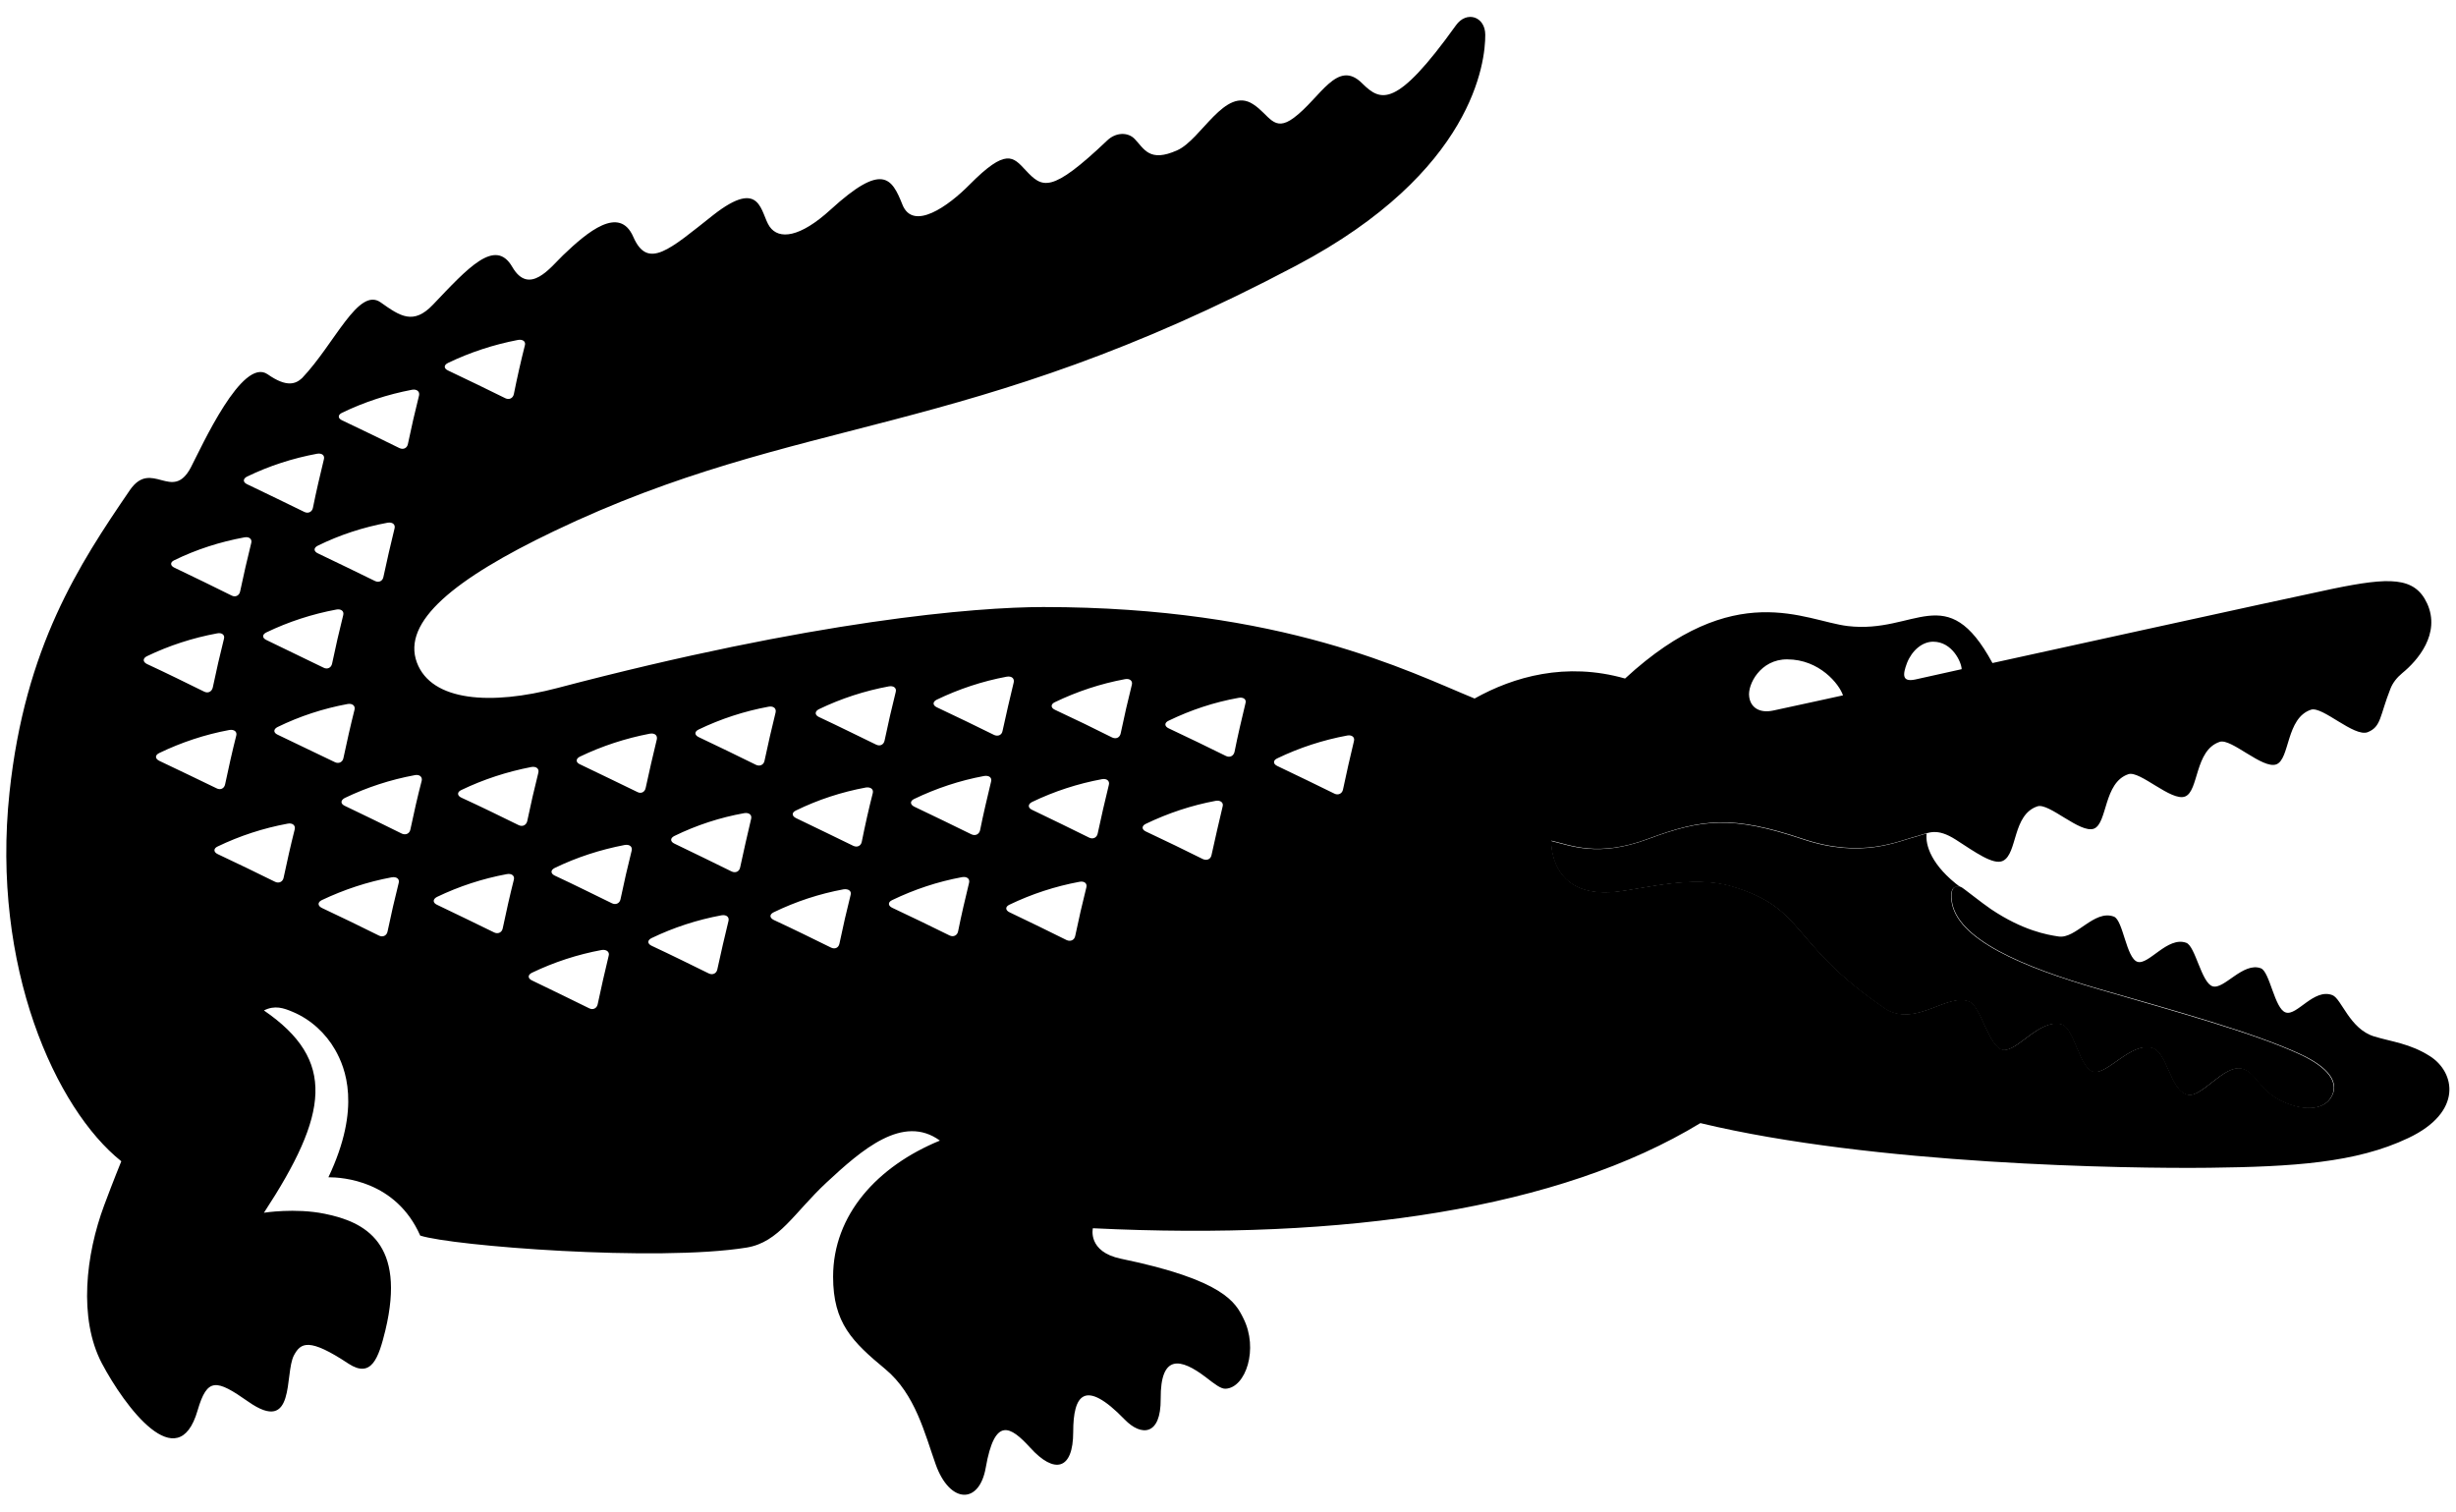 <?xml version="1.0" encoding="utf-8"?>
<!-- Generator: Adobe Illustrator 24.1.0, SVG Export Plug-In . SVG Version: 6.00 Build 0)  -->
<svg version="1.1" id="Layer_1" xmlns="http://www.w3.org/2000/svg" xmlns:xlink="http://www.w3.org/1999/xlink" x="0px" y="0px"
	 viewBox="0 0 147.4 90.71" style="enable-background:new 0 0 147.4 90.71;" xml:space="preserve">
<style type="text/css">
	.Arched_x0020_Green{fill:url(#SVGID_1_);stroke:#FFFFFF;stroke-width:0.25;stroke-miterlimit:1;}
</style>
<linearGradient id="SVGID_1_" gradientUnits="userSpaceOnUse" x1="-0.374" y1="128.824" x2="0.333" y2="128.117">
	<stop  offset="0" style="stop-color:#249E2E"/>
	<stop  offset="0.983" style="stop-color:#1C371D"/>
</linearGradient>
<g>
	<path class="st1" d="M145.83,63.38c-1.2-0.76-2.25-0.85-3.34-1.18c-1.48-0.45-1.96-2.27-2.51-2.48c-1.11-0.43-2.13,1.27-2.8,1.04
		c-0.67-0.21-0.95-2.44-1.49-2.65c-1.07-0.4-2.22,1.3-2.9,1.08c-0.67-0.21-1.03-2.41-1.58-2.61c-1.12-0.41-2.26,1.36-2.93,1.14
		c-0.67-0.22-0.86-2.5-1.41-2.71c-1.19-0.45-2.28,1.36-3.33,1.19c-0.67-0.1-2.13-0.35-4.05-1.64c-0.55-0.37-1.69-1.29-1.78-1.32
		c-0.19-0.07-0.69-0.2-0.57,0.8c0.28,2.32,4.28,3.99,8.88,5.32c4.59,1.32,9.25,2.61,12.02,3.89c1.72,0.79,2.45,1.74,1.83,2.66
		c-0.48,0.71-1.66,0.76-2.94,0.15c-1.37-0.66-1.51-1.74-2.38-1.94c-1.06-0.25-2.4,1.76-3.24,1.57c-1.08-0.25-1.2-2.56-2.15-2.82
		c-1.26-0.34-2.67,1.62-3.5,1.44c-0.84-0.17-1.15-2.65-1.94-2.85c-1.33-0.34-2.68,1.71-3.52,1.53c-0.84-0.17-1.3-2.61-2-2.89
		c-1.33-0.54-3.1,1.47-4.93,0.5c-5.94-4.01-4.8-6.07-9.33-7.42c-2.34-0.69-5.26,0.15-6.97,0.33c-4.02,0.42-3.86-3.06-3.86-3.06
		c1.17,0.27,2.8,1.01,5.8-0.11c3.25-1.21,5.06-1.42,9.29,0c3.57,1.2,5.7,0.13,6.94-0.19c0.61-0.16,1.08-0.5,2.24,0.24
		c1.15,0.74,2.26,1.55,2.83,1.27c0.88-0.43,0.56-2.77,2.07-3.27c0.69-0.23,2.57,1.65,3.39,1.34c0.82-0.32,0.57-2.77,2.07-3.27
		c0.69-0.23,2.58,1.66,3.4,1.34c0.83-0.32,0.57-2.78,2.08-3.28c0.69-0.23,2.58,1.66,3.4,1.35c0.82-0.32,0.57-2.78,2.08-3.28
		c0.69-0.22,2.58,1.66,3.4,1.35v0c0.82-0.33,0.71-0.95,1.37-2.62c0.13-0.33,0.37-0.65,0.71-0.93c0.92-0.75,2.31-2.36,1.49-4.17
		c-0.75-1.63-2.28-1.58-5.65-0.89c-2.83,0.59-20.44,4.46-20.44,4.46c-2.75-5.08-4.61-1.73-8.69-2.22
		c-2.58-0.31-6.76-2.94-13.36,3.15c-3.55-1.01-6.69-0.11-9.03,1.2c-3.96-1.62-11.52-5.49-25.88-5.49c-4.06,0-13.75,0.8-29.17,4.86
		c-3.95,1.04-7.55,0.82-8.43-1.53c-0.91-2.45,2.25-5.02,8.22-7.88c14.8-7.09,24.67-5.42,44.57-15.95
		C88.45,10.31,89.15,3.69,89.14,2.09c0-1.1-1.12-1.47-1.76-0.57C83.79,6.53,82.87,6.11,81.75,5c-1.49-1.49-2.5,0.88-4.1,2.07
		c-1.22,0.91-1.46-0.19-2.45-0.82c-1.68-1.09-3.1,2.13-4.55,2.77c-1.67,0.75-1.98-0.09-2.55-0.68c-0.4-0.42-1.13-0.41-1.65,0.09
		c-3.39,3.22-3.89,2.86-4.9,1.78c-0.75-0.8-1.16-1.35-3.36,0.87c-1.27,1.29-3.39,2.81-4.03,1.2c-0.64-1.61-1.2-2.54-4.31,0.3
		c-1.84,1.68-3.1,1.82-3.66,1.02c-0.56-0.8-0.47-2.98-3.39-0.69c-2.61,2.06-3.92,3.3-4.79,1.31c-0.83-1.92-2.76-0.3-4.21,1.09
		c-0.76,0.73-2.04,2.47-3.06,0.7c-1.02-1.75-2.65,0.06-4.75,2.27c-1.18,1.24-1.97,0.7-3.14-0.13c-1.34-0.96-2.76,2.48-4.72,4.54
		c-0.37,0.34-0.9,0.59-2.07-0.23c-1.52-1.05-3.93,4.29-4.61,5.6c-1.12,2.11-2.35-0.55-3.66,1.36c-3.04,4.45-6.29,9.39-7.22,18.14
		c-1.11,10.47,2.78,19,6.71,22.13c0,0-0.48,1.17-1.03,2.65c-1.1,2.95-1.55,6.78-0.14,9.47c1.37,2.59,4.57,6.91,5.75,2.83
		c0.58-1.98,1.12-1.87,3.03-0.53c2.88,2.03,2.17-1.67,2.75-2.77c0.41-0.77,0.91-1.07,3.28,0.5c1.37,0.89,1.8-0.32,2.21-2.01
		c1.25-5.22-1.21-6.5-3.65-6.99c-1.77-0.36-3.64-0.06-3.64-0.06c3.88-5.92,4.36-9.15,0-12.14c0.65-0.33,1.18-0.15,1.74,0.09
		c1.07,0.45,1.97,1.28,2.54,2.28c0.6,1.06,1.59,3.43-0.41,7.64c0.84,0,4.05,0.2,5.51,3.5c1.9,0.62,14.21,1.59,19.59,0.72
		c1.95-0.32,2.84-2.08,4.79-3.9c2.13-1.98,4.6-4.13,6.81-2.52c-3.76,1.54-6.41,4.46-6.41,8.17c0,2.78,1.15,3.9,3.14,5.55
		c1.8,1.5,2.36,3.87,3.02,5.72c0.84,2.35,2.61,2.42,3,0.19c0.54-3.08,1.47-2.51,2.67-1.2c1.45,1.6,2.58,1.35,2.58-0.95
		c0-2.18,0.66-3.25,3.09-0.74c0.99,1.02,2.18,0.98,2.16-1.24c-0.02-2.71,1.2-2.45,2.72-1.29c0.53,0.41,0.9,0.7,1.18,0.68
		c1.2-0.06,1.99-2.39,1.06-4.23c-0.46-0.92-1.13-2.29-7.34-3.57c-2.03-0.42-1.69-1.83-1.69-1.83c15.16,0.74,28.01-1.17,36.46-6.31
		c10.38,2.5,25.58,2.74,30.56,2.68c4.98-0.06,8.79-0.29,11.92-1.78C147.84,66.74,147.35,64.34,145.83,63.38z M114.45,39.79
		c0.3-0.76,0.92-1.28,1.57-1.28c1.16,0,1.71,1.26,1.71,1.65l-2.79,0.62C114.16,40.94,114.18,40.51,114.45,39.79z M107.26,39.57
		c1.94,0,3.13,1.49,3.35,2.16c0,0-2.91,0.64-4.18,0.91c-0.83,0.18-1.37-0.18-1.45-0.83C104.87,41.09,105.65,39.56,107.26,39.57z
		 M26.89,21.78c1.33-0.64,2.74-1.1,4.2-1.38c0.29-0.05,0.48,0.1,0.41,0.33c-0.24,0.95-0.46,1.92-0.66,2.92
		c-0.05,0.25-0.28,0.36-0.51,0.25c-1.08-0.53-2.22-1.09-3.43-1.66C26.63,22.12,26.62,21.91,26.89,21.78z M20.53,24.77
		c1.33-0.64,2.73-1.1,4.2-1.38c0.29-0.05,0.47,0.11,0.42,0.34c-0.24,0.95-0.46,1.92-0.67,2.92c-0.05,0.25-0.28,0.35-0.51,0.24
		c-1.08-0.53-2.22-1.09-3.43-1.66C20.27,25.11,20.26,24.9,20.53,24.77z M23.26,31.37c0.29-0.05,0.48,0.1,0.42,0.34
		c-0.23,0.95-0.46,1.92-0.67,2.92c-0.05,0.24-0.27,0.35-0.5,0.24c-1.08-0.53-2.22-1.08-3.43-1.66c-0.26-0.12-0.27-0.33-0.01-0.46
		C20.39,32.1,21.8,31.64,23.26,31.37z M20.6,36.91c-0.24,0.95-0.46,1.92-0.67,2.92c-0.05,0.24-0.28,0.36-0.51,0.24
		c-1.08-0.52-2.22-1.08-3.43-1.66c-0.26-0.12-0.27-0.33,0-0.46c1.33-0.64,2.75-1.1,4.2-1.37C20.46,36.53,20.66,36.67,20.6,36.91z
		 M14.83,28.6c1.32-0.64,2.74-1.1,4.2-1.37c0.29-0.05,0.47,0.1,0.41,0.33c-0.23,0.95-0.46,1.92-0.66,2.92
		c-0.05,0.24-0.28,0.36-0.52,0.24c-1.08-0.53-2.22-1.08-3.43-1.66C14.57,28.94,14.57,28.73,14.83,28.6z M10.46,33.62
		c1.33-0.65,2.74-1.1,4.2-1.37c0.29-0.06,0.48,0.1,0.42,0.33c-0.24,0.96-0.46,1.93-0.67,2.92c-0.05,0.24-0.28,0.36-0.51,0.24
		c-1.07-0.53-2.21-1.09-3.43-1.67C10.21,33.95,10.2,33.74,10.46,33.62z M8.82,39.38c1.33-0.64,2.75-1.1,4.21-1.37
		c0.29-0.06,0.48,0.1,0.41,0.33c-0.24,0.95-0.46,1.92-0.67,2.92c-0.06,0.25-0.28,0.36-0.51,0.25c-1.08-0.53-2.21-1.09-3.44-1.66
		C8.56,39.72,8.56,39.51,8.82,39.38z M9.56,45.66c-0.26-0.13-0.27-0.34,0-0.47c1.33-0.64,2.74-1.11,4.2-1.38
		c0.29-0.05,0.48,0.1,0.42,0.33c-0.24,0.95-0.46,1.93-0.67,2.93c-0.05,0.25-0.28,0.36-0.51,0.24C11.92,46.79,10.77,46.23,9.56,45.66
		z M17.02,52.68c-0.05,0.24-0.28,0.35-0.51,0.24c-1.08-0.53-2.22-1.09-3.44-1.66c-0.26-0.12-0.27-0.34-0.01-0.46
		c1.33-0.64,2.74-1.1,4.2-1.37c0.29-0.06,0.48,0.1,0.43,0.33C17.45,50.71,17.23,51.69,17.02,52.68z M16.66,44.09
		c-0.26-0.12-0.26-0.33,0-0.46c1.33-0.65,2.74-1.11,4.2-1.38c0.28-0.05,0.47,0.1,0.42,0.33c-0.24,0.95-0.46,1.93-0.67,2.92
		c-0.05,0.24-0.28,0.35-0.51,0.24C19.02,45.23,17.88,44.67,16.66,44.09z M23.26,55.9c-0.05,0.25-0.28,0.36-0.51,0.25
		c-1.07-0.53-2.21-1.09-3.43-1.66c-0.26-0.13-0.27-0.34-0.01-0.47c1.33-0.63,2.74-1.1,4.2-1.37c0.29-0.05,0.48,0.1,0.42,0.33
		C23.69,53.93,23.47,54.9,23.26,55.9z M24.63,49.78c-0.05,0.25-0.28,0.35-0.51,0.25c-1.08-0.54-2.22-1.09-3.43-1.67
		c-0.26-0.12-0.26-0.33,0-0.47c1.33-0.64,2.74-1.1,4.2-1.37c0.28-0.06,0.47,0.1,0.42,0.33C25.06,47.81,24.84,48.78,24.63,49.78z
		 M30.84,52.79c-0.24,0.95-0.46,1.93-0.67,2.93c-0.05,0.24-0.28,0.35-0.51,0.24c-1.08-0.53-2.22-1.08-3.43-1.66
		c-0.26-0.12-0.27-0.33-0.01-0.47c1.33-0.64,2.74-1.1,4.19-1.37C30.71,52.4,30.9,52.56,30.84,52.79z M31.13,49.52
		c-1.08-0.53-2.22-1.09-3.44-1.65c-0.26-0.12-0.27-0.34,0-0.46c1.33-0.64,2.75-1.1,4.2-1.38c0.29-0.05,0.48,0.1,0.42,0.34
		c-0.24,0.95-0.46,1.92-0.67,2.92C31.58,49.52,31.36,49.63,31.13,49.52z M36.53,57.36c-0.23,0.95-0.45,1.92-0.66,2.91
		c-0.05,0.24-0.28,0.36-0.51,0.24c-1.07-0.53-2.21-1.08-3.43-1.67c-0.26-0.12-0.27-0.33-0.01-0.46c1.33-0.64,2.74-1.1,4.2-1.37
		C36.4,56.97,36.6,57.13,36.53,57.36z M37.91,51.05c-0.24,0.95-0.46,1.92-0.67,2.92c-0.05,0.24-0.28,0.35-0.51,0.24
		c-1.07-0.52-2.21-1.09-3.43-1.66c-0.26-0.12-0.27-0.33-0.01-0.46c1.32-0.64,2.74-1.1,4.2-1.38C37.78,50.66,37.97,50.81,37.91,51.05
		z M38.75,47.29c-0.05,0.25-0.28,0.36-0.5,0.24c-1.08-0.52-2.22-1.08-3.44-1.66c-0.26-0.11-0.27-0.33-0.01-0.46
		c1.33-0.64,2.74-1.1,4.2-1.38c0.29-0.05,0.47,0.1,0.42,0.34C39.19,45.33,38.96,46.3,38.75,47.29z M43.05,58.18
		c-0.05,0.24-0.28,0.35-0.51,0.24c-1.08-0.53-2.21-1.09-3.43-1.66c-0.26-0.12-0.27-0.33-0.01-0.46c1.33-0.64,2.74-1.1,4.2-1.37
		c0.29-0.05,0.48,0.1,0.42,0.34C43.49,56.2,43.27,57.18,43.05,58.18z M44.42,52.06c-0.05,0.24-0.27,0.35-0.51,0.24
		c-1.08-0.53-2.22-1.09-3.43-1.67c-0.26-0.12-0.27-0.33-0.01-0.46c1.33-0.65,2.74-1.11,4.19-1.37c0.29-0.05,0.48,0.1,0.42,0.34
		C44.86,50.09,44.63,51.06,44.42,52.06z M45.37,45.9c-1.08-0.53-2.22-1.09-3.43-1.66c-0.26-0.12-0.28-0.33-0.01-0.46
		c1.33-0.64,2.74-1.1,4.2-1.37c0.29-0.05,0.47,0.1,0.42,0.34c-0.23,0.94-0.46,1.92-0.67,2.92C45.83,45.9,45.6,46.01,45.37,45.9z
		 M51.05,53.71c-0.24,0.95-0.46,1.92-0.67,2.92c-0.05,0.25-0.27,0.35-0.5,0.24c-1.08-0.53-2.21-1.09-3.44-1.66
		c-0.26-0.13-0.27-0.33-0.01-0.46c1.34-0.65,2.74-1.11,4.2-1.38C50.93,53.33,51.12,53.48,51.05,53.71z M52.38,47.6
		c-0.24,0.94-0.46,1.92-0.66,2.92c-0.05,0.25-0.28,0.35-0.51,0.24c-1.08-0.52-2.21-1.08-3.43-1.66c-0.27-0.13-0.27-0.34-0.01-0.46
		c1.33-0.65,2.74-1.11,4.2-1.38C52.26,47.22,52.44,47.37,52.38,47.6z M52.59,44.69c-1.08-0.52-2.22-1.09-3.44-1.66
		c-0.26-0.12-0.26-0.34,0-0.47c1.33-0.64,2.74-1.1,4.2-1.37c0.28-0.05,0.47,0.1,0.41,0.33c-0.24,0.95-0.46,1.92-0.67,2.92
		C53.04,44.69,52.82,44.8,52.59,44.69z M58.16,52.98c-0.23,0.95-0.46,1.92-0.66,2.92c-0.05,0.24-0.28,0.35-0.51,0.24
		c-1.08-0.53-2.22-1.09-3.44-1.66c-0.26-0.12-0.27-0.34-0.01-0.46c1.33-0.64,2.73-1.11,4.2-1.38
		C58.03,52.59,58.22,52.74,58.16,52.98z M59.48,46.91c-0.23,0.96-0.46,1.92-0.66,2.92c-0.06,0.24-0.28,0.35-0.52,0.24
		c-1.07-0.53-2.22-1.08-3.43-1.66c-0.26-0.13-0.26-0.34-0.01-0.46c1.33-0.64,2.74-1.11,4.2-1.38
		C59.36,46.52,59.55,46.67,59.48,46.91z M60.17,43.86c-0.04,0.25-0.27,0.35-0.5,0.25c-1.08-0.53-2.22-1.09-3.44-1.66
		c-0.26-0.12-0.27-0.33-0.01-0.46c1.33-0.64,2.74-1.11,4.2-1.38c0.29-0.05,0.47,0.1,0.42,0.34C60.61,41.89,60.39,42.86,60.17,43.86z
		 M65.2,53.25c-0.24,0.95-0.46,1.92-0.67,2.92c-0.05,0.25-0.28,0.35-0.51,0.25c-1.07-0.53-2.21-1.09-3.43-1.67
		c-0.26-0.12-0.27-0.34,0-0.46c1.33-0.64,2.74-1.1,4.19-1.37C65.07,52.86,65.26,53.01,65.2,53.25z M66.55,47.1
		c-0.23,0.95-0.46,1.92-0.67,2.92c-0.05,0.25-0.28,0.36-0.51,0.25c-1.07-0.53-2.22-1.09-3.43-1.67c-0.26-0.12-0.26-0.34,0-0.47
		c1.33-0.64,2.74-1.1,4.2-1.37C66.43,46.71,66.61,46.87,66.55,47.1z M67.93,41.09c-0.24,0.95-0.46,1.92-0.67,2.92
		c-0.05,0.25-0.27,0.36-0.51,0.25c-1.07-0.54-2.21-1.09-3.43-1.66c-0.27-0.12-0.27-0.34-0.01-0.46c1.33-0.64,2.74-1.11,4.2-1.38
		C67.8,40.7,67.99,40.86,67.93,41.09z M72.71,51.32c-0.05,0.24-0.27,0.34-0.51,0.24c-1.07-0.53-2.21-1.09-3.43-1.66
		c-0.26-0.12-0.26-0.34,0-0.46c1.33-0.64,2.74-1.11,4.19-1.38c0.29-0.05,0.48,0.11,0.42,0.33C73.15,49.34,72.93,50.33,72.71,51.32z
		 M74.75,42.2c-0.23,0.95-0.46,1.93-0.66,2.93c-0.06,0.24-0.28,0.35-0.51,0.24c-1.08-0.53-2.22-1.09-3.44-1.66
		c-0.26-0.12-0.27-0.34,0-0.46c1.32-0.64,2.73-1.11,4.19-1.37C74.62,41.82,74.82,41.97,74.75,42.2z M81.26,44.47
		c-0.23,0.95-0.45,1.93-0.66,2.92c-0.05,0.24-0.29,0.35-0.51,0.24c-1.08-0.53-2.21-1.08-3.43-1.66c-0.26-0.12-0.27-0.34,0-0.46
		c1.33-0.64,2.74-1.1,4.2-1.37C81.13,44.09,81.32,44.24,81.26,44.47z"/>
	<g>
		<path class="st2" d="M108.18,50.36c-4.23-1.42-6.04-1.21-9.29,0c-3,1.11-4.64,0.38-5.8,0.11c0,0-0.16,3.47,3.86,3.06
			c1.71-0.18,4.63-1.02,6.97-0.33c4.54,1.34,3.4,3.41,9.33,7.42c1.83,0.97,3.6-1.03,4.93-0.5c0.7,0.28,1.17,2.72,2,2.89
			c0.84,0.18,2.19-1.87,3.52-1.53c0.79,0.2,1.1,2.68,1.94,2.85c0.83,0.18,2.24-1.78,3.5-1.44c0.95,0.25,1.07,2.57,2.15,2.82
			c0.84,0.19,2.18-1.82,3.24-1.57c0.86,0.2,1,1.28,2.38,1.94c1.28,0.61,2.46,0.56,2.94-0.15c0.62-0.92-0.12-1.87-1.83-2.66
			c-2.77-1.28-7.43-2.56-12.02-3.89c-4.6-1.33-8.6-3-8.88-5.32c-0.12-0.98,0.36-0.87,0.56-0.8c-1.77-1.31-2.14-2.55-2.05-3.24l0,0
			c0,0,0,0,0,0h0l0,0c-0.17,0.04-0.33,0.1-0.51,0.15C113.88,50.49,111.75,51.56,108.18,50.36z"/>
	</g>
</g>
</svg>
